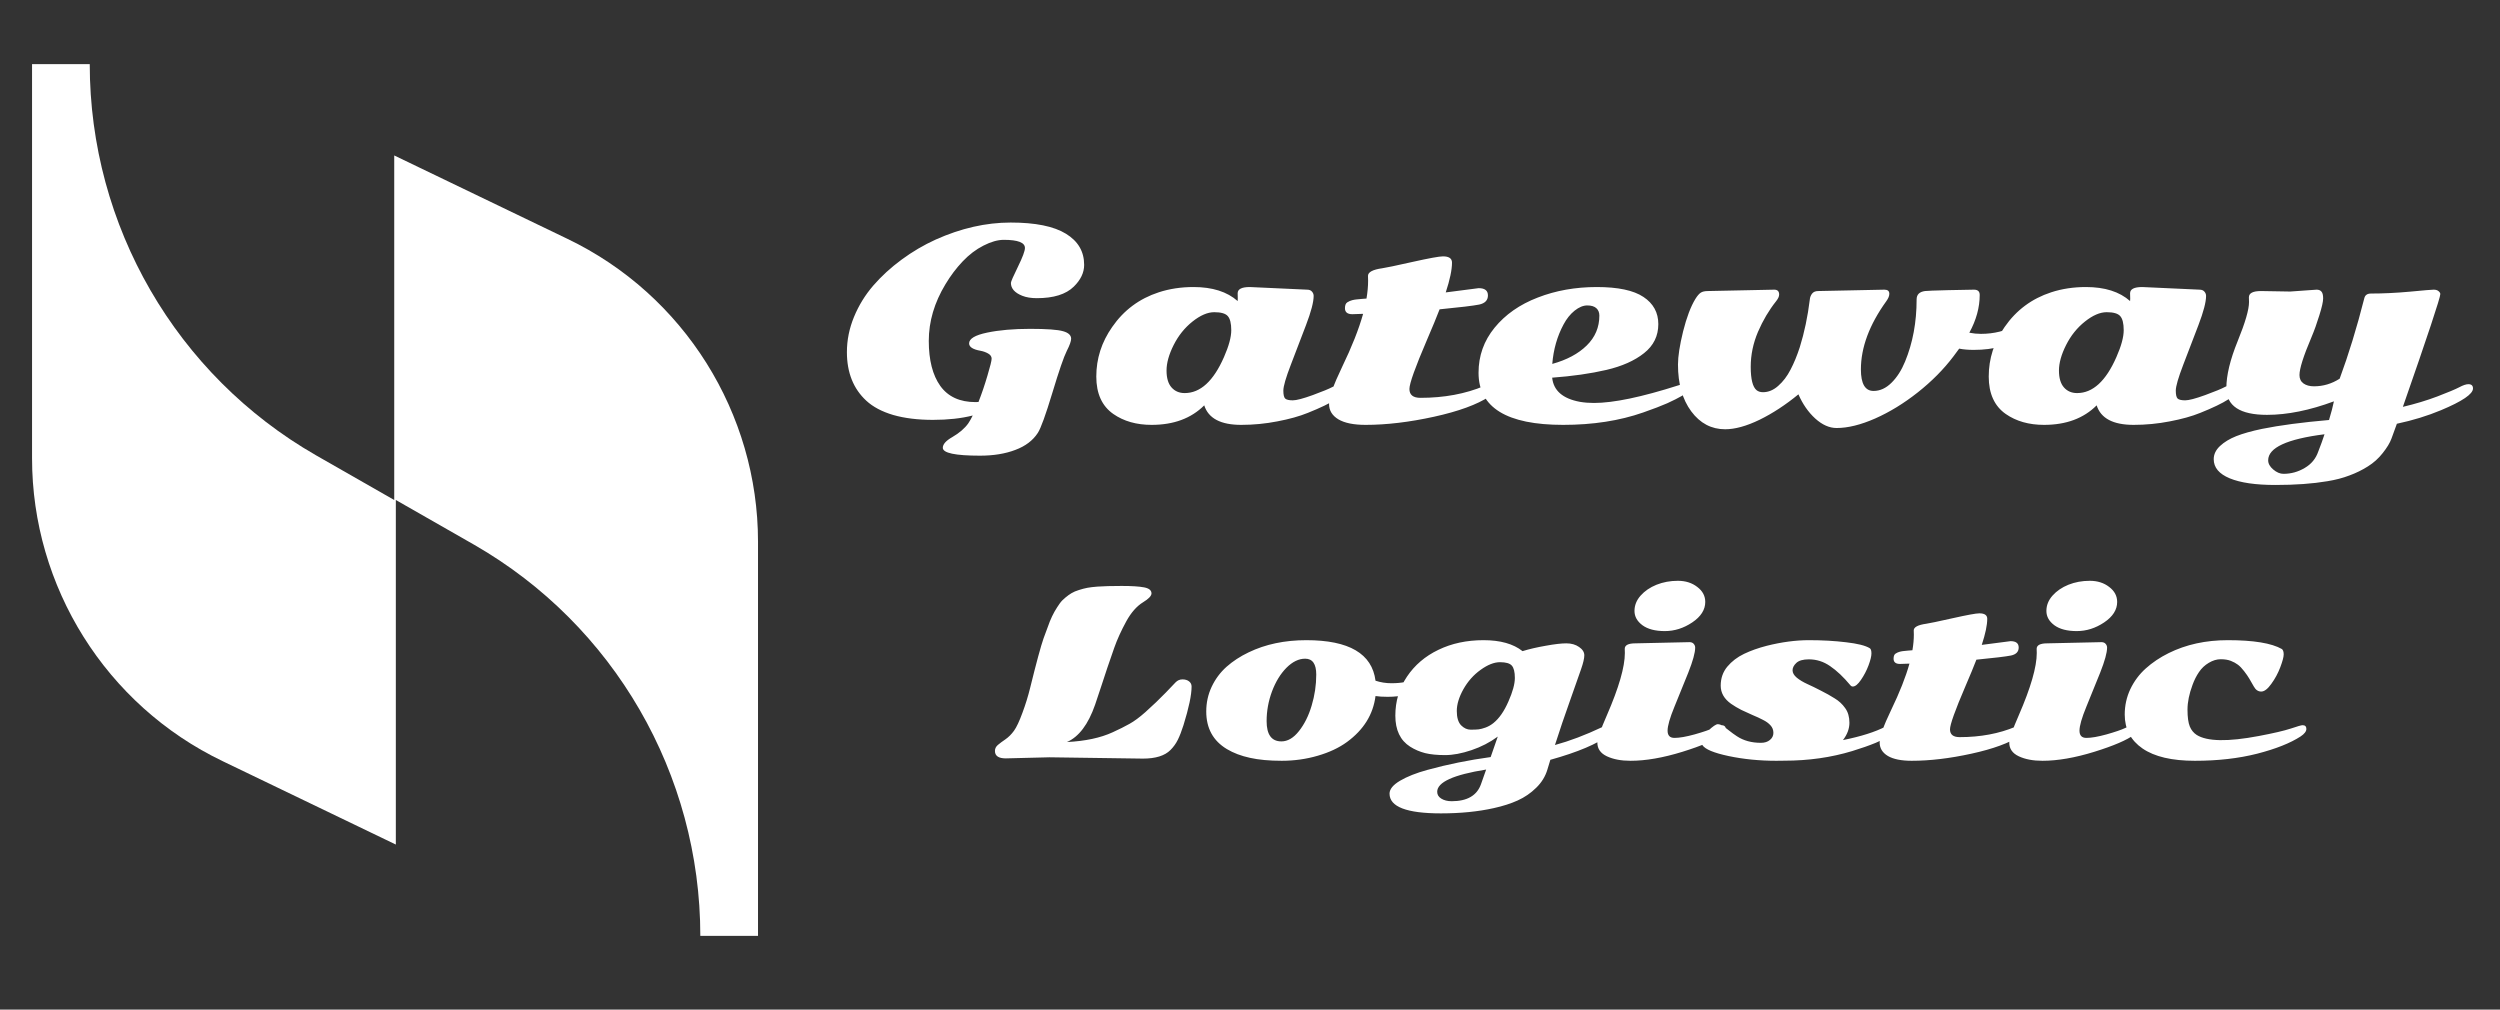 <svg width="156" height="63" viewBox="0 0 156 63" fill="none" xmlns="http://www.w3.org/2000/svg">
<rect x="0" y="0" width="156" height="63" fill="#333333" stroke="none"/>
<path d="M24.6 9.7V31.2L19.7 28.4C11 23.4 5.6 14.1 5.6 4H2V28.6C2 36.6 6.6 44 13.9 47.5L24.7 52.7V31.2L29.6 34C38.3 39 43.7 48.3 43.7 58.4H47.3V33.8C47.3 25.8 42.7 18.4 35.4 14.9L24.6 9.7Z" fill="white"/>
<path d="M63.956 15.473C63.956 15.135 63.516 14.966 62.636 14.966C62.261 14.966 61.839 15.085 61.37 15.325C60.907 15.559 60.474 15.887 60.073 16.309C59.672 16.731 59.313 17.208 58.995 17.739C58.302 18.885 57.956 20.062 57.956 21.27C57.956 22.473 58.196 23.411 58.675 24.083C59.159 24.755 59.891 25.091 60.87 25.091C60.953 25.091 61.016 25.088 61.058 25.083C61.266 24.552 61.453 23.999 61.62 23.427C61.792 22.854 61.878 22.505 61.878 22.38C61.878 22.249 61.805 22.143 61.659 22.059C61.513 21.976 61.352 21.919 61.175 21.887C60.706 21.804 60.472 21.651 60.472 21.427C60.472 21.135 60.847 20.911 61.597 20.755C62.347 20.598 63.24 20.52 64.276 20.52C65.318 20.52 66.005 20.57 66.339 20.669C66.672 20.762 66.839 20.919 66.839 21.137C66.839 21.288 66.748 21.544 66.565 21.903C66.383 22.262 66.084 23.132 65.667 24.512C65.25 25.893 64.948 26.726 64.761 27.012C64.454 27.486 63.985 27.841 63.355 28.075C62.73 28.314 61.995 28.434 61.151 28.434C59.605 28.434 58.831 28.27 58.831 27.942C58.831 27.723 59.026 27.502 59.417 27.278C59.865 27.018 60.201 26.729 60.425 26.411C60.519 26.27 60.61 26.109 60.698 25.927C59.985 26.109 59.157 26.2 58.214 26.2C57.271 26.2 56.446 26.098 55.737 25.895C55.034 25.687 54.474 25.39 54.058 25.005C53.25 24.26 52.847 23.249 52.847 21.973C52.847 21.223 52.995 20.489 53.292 19.77C53.589 19.052 53.99 18.401 54.495 17.817C55 17.234 55.589 16.695 56.261 16.2C56.933 15.705 57.641 15.289 58.386 14.95C59.964 14.242 61.524 13.887 63.065 13.887C64.607 13.887 65.755 14.119 66.511 14.583C67.271 15.046 67.651 15.695 67.651 16.528C67.651 17.012 67.435 17.466 67.003 17.887C66.513 18.367 65.745 18.606 64.698 18.606C64.344 18.606 64.042 18.557 63.792 18.458C63.318 18.27 63.081 18.002 63.081 17.653C63.081 17.575 63.227 17.239 63.519 16.645C63.81 16.052 63.956 15.661 63.956 15.473ZM73.925 24.528C74.904 24.528 75.722 23.778 76.378 22.278C76.68 21.591 76.831 21.033 76.831 20.606C76.831 20.179 76.758 19.885 76.612 19.723C76.472 19.562 76.19 19.481 75.769 19.481C75.352 19.481 74.899 19.677 74.409 20.067C73.925 20.453 73.534 20.939 73.237 21.528C72.94 22.117 72.792 22.648 72.792 23.122C72.792 23.591 72.896 23.942 73.105 24.177C73.313 24.411 73.586 24.528 73.925 24.528ZM77.987 17.911L81.565 18.075C81.701 18.075 81.802 18.117 81.87 18.2C81.938 18.278 81.972 18.367 81.972 18.466C81.972 18.846 81.813 19.453 81.495 20.286C81.183 21.114 80.868 21.937 80.55 22.755C80.237 23.567 80.081 24.106 80.081 24.372C80.081 24.632 80.12 24.799 80.198 24.872C80.282 24.945 80.438 24.981 80.667 24.981C80.896 24.981 81.313 24.872 81.917 24.653C82.526 24.429 82.938 24.26 83.151 24.145C83.37 24.031 83.537 23.973 83.651 23.973C83.855 23.973 83.956 24.064 83.956 24.247C83.956 24.632 83.175 25.137 81.612 25.762C81.086 25.976 80.451 26.153 79.706 26.294C78.966 26.439 78.214 26.512 77.448 26.512C76.172 26.512 75.404 26.106 75.144 25.294C74.331 26.106 73.237 26.512 71.862 26.512C70.92 26.512 70.123 26.286 69.472 25.833C68.763 25.338 68.409 24.559 68.409 23.497C68.409 22.377 68.74 21.346 69.401 20.403C70.125 19.356 71.094 18.635 72.308 18.239C72.98 18.02 73.701 17.911 74.472 17.911C75.654 17.911 76.573 18.203 77.23 18.786C77.235 18.755 77.237 18.705 77.237 18.637L77.23 18.302C77.23 18.041 77.482 17.911 77.987 17.911ZM90.214 18.247L92.269 17.981C92.654 17.981 92.847 18.132 92.847 18.434C92.847 18.736 92.664 18.927 92.3 19.005C91.935 19.078 91.112 19.177 89.831 19.302C89.654 19.765 89.388 20.408 89.034 21.231C88.31 22.919 87.948 23.932 87.948 24.27C87.948 24.64 88.177 24.825 88.636 24.825C90.115 24.825 91.443 24.578 92.62 24.083C92.792 24.01 92.927 23.973 93.026 23.973C93.219 23.973 93.315 24.059 93.315 24.231C93.315 24.403 93.19 24.572 92.94 24.739C92.175 25.244 91.021 25.666 89.48 26.005C87.938 26.343 86.516 26.512 85.214 26.512C84.474 26.512 83.909 26.398 83.519 26.169C83.128 25.934 82.933 25.614 82.933 25.208C82.933 24.796 83.204 24.028 83.745 22.903C84.355 21.643 84.792 20.536 85.058 19.583C84.735 19.598 84.511 19.606 84.386 19.606C84.079 19.606 83.925 19.481 83.925 19.231C83.925 19.049 83.974 18.927 84.073 18.864C84.172 18.802 84.274 18.757 84.378 18.731C84.487 18.705 84.579 18.689 84.651 18.684C84.73 18.674 84.836 18.663 84.972 18.653C85.107 18.643 85.206 18.635 85.269 18.63C85.336 18.234 85.37 17.861 85.37 17.512L85.362 17.216C85.362 16.981 85.659 16.822 86.253 16.739C86.451 16.713 87.073 16.583 88.12 16.348C89.167 16.114 89.808 15.997 90.042 15.997C90.417 15.997 90.605 16.127 90.605 16.387C90.605 16.835 90.474 17.455 90.214 18.247ZM105.058 23.973C105.24 23.973 105.331 24.059 105.331 24.231C105.331 24.398 105.206 24.554 104.956 24.7C104.711 24.841 104.407 24.994 104.042 25.161C103.677 25.322 103.175 25.515 102.534 25.739C101.06 26.255 99.396 26.512 97.542 26.512C94.021 26.512 92.261 25.429 92.261 23.262C92.261 22.205 92.594 21.268 93.261 20.45C93.933 19.627 94.831 18.999 95.956 18.567C97.081 18.13 98.308 17.911 99.636 17.911C100.964 17.911 101.935 18.117 102.55 18.528C103.17 18.939 103.479 19.505 103.479 20.223C103.479 20.963 103.183 21.567 102.589 22.036C102 22.505 101.216 22.854 100.237 23.083C99.253 23.312 98.125 23.473 96.855 23.567C96.938 24.374 97.516 24.877 98.589 25.075C98.865 25.122 99.157 25.145 99.464 25.145C100.683 25.145 102.44 24.778 104.737 24.044C104.878 23.997 104.985 23.973 105.058 23.973ZM96.862 22.708C97.769 22.458 98.485 22.075 99.011 21.559C99.537 21.044 99.8 20.421 99.8 19.692C99.8 19.499 99.737 19.346 99.612 19.231C99.487 19.117 99.297 19.059 99.042 19.059C98.792 19.059 98.529 19.169 98.253 19.387C97.982 19.606 97.753 19.893 97.565 20.247C97.17 20.981 96.935 21.802 96.862 22.708ZM106.581 18.161L110.714 18.075C110.917 18.075 111.019 18.177 111.019 18.38C111.019 18.499 110.956 18.637 110.831 18.794C110.383 19.356 110.006 19.994 109.698 20.708C109.396 21.421 109.245 22.148 109.245 22.887C109.245 23.663 109.368 24.151 109.612 24.348C109.716 24.432 109.849 24.473 110.011 24.473C110.349 24.473 110.667 24.341 110.964 24.075C111.266 23.809 111.521 23.473 111.729 23.067C111.943 22.661 112.136 22.192 112.308 21.661C112.594 20.744 112.802 19.752 112.933 18.684C112.943 18.559 112.987 18.442 113.065 18.333C113.149 18.218 113.279 18.161 113.456 18.161L117.589 18.075C117.792 18.075 117.894 18.161 117.894 18.333C117.894 18.468 117.831 18.622 117.706 18.794C116.649 20.262 116.12 21.682 116.12 23.052C116.12 23.947 116.383 24.395 116.909 24.395C117.31 24.395 117.683 24.226 118.026 23.887C118.37 23.549 118.654 23.106 118.878 22.559C119.357 21.398 119.597 20.106 119.597 18.684C119.597 18.382 119.771 18.208 120.12 18.161C120.235 18.145 120.711 18.127 121.55 18.106C122.394 18.085 122.935 18.075 123.175 18.075C123.414 18.075 123.534 18.184 123.534 18.403C123.534 19.184 123.318 19.971 122.886 20.762C123.125 20.809 123.368 20.833 123.612 20.833C124.43 20.833 125.175 20.645 125.847 20.27C125.993 20.187 126.115 20.145 126.214 20.145C126.422 20.145 126.526 20.242 126.526 20.434C126.526 20.622 126.414 20.802 126.19 20.973C125.44 21.546 124.43 21.833 123.159 21.833C122.821 21.833 122.519 21.807 122.253 21.755L121.901 22.231C121.292 23.038 120.55 23.788 119.675 24.481C118.805 25.169 117.917 25.713 117.011 26.114C116.11 26.51 115.308 26.708 114.604 26.708C114.151 26.708 113.706 26.51 113.269 26.114C112.836 25.718 112.487 25.216 112.222 24.606C111.425 25.262 110.618 25.791 109.8 26.192C108.982 26.588 108.266 26.786 107.651 26.786C106.792 26.786 106.086 26.413 105.534 25.669C104.982 24.924 104.706 23.95 104.706 22.747C104.706 22.236 104.813 21.546 105.026 20.677C105.245 19.807 105.5 19.132 105.792 18.653C105.912 18.46 106.024 18.33 106.128 18.262C106.232 18.195 106.383 18.161 106.581 18.161ZM129.612 24.528C130.591 24.528 131.409 23.778 132.065 22.278C132.368 21.591 132.519 21.033 132.519 20.606C132.519 20.179 132.446 19.885 132.3 19.723C132.159 19.562 131.878 19.481 131.456 19.481C131.039 19.481 130.586 19.677 130.097 20.067C129.612 20.453 129.222 20.939 128.925 21.528C128.628 22.117 128.479 22.648 128.479 23.122C128.479 23.591 128.584 23.942 128.792 24.177C129 24.411 129.274 24.528 129.612 24.528ZM133.675 17.911L137.253 18.075C137.388 18.075 137.49 18.117 137.558 18.2C137.625 18.278 137.659 18.367 137.659 18.466C137.659 18.846 137.5 19.453 137.183 20.286C136.87 21.114 136.555 21.937 136.237 22.755C135.925 23.567 135.769 24.106 135.769 24.372C135.769 24.632 135.808 24.799 135.886 24.872C135.969 24.945 136.125 24.981 136.354 24.981C136.584 24.981 137 24.872 137.604 24.653C138.214 24.429 138.625 24.26 138.839 24.145C139.058 24.031 139.224 23.973 139.339 23.973C139.542 23.973 139.644 24.064 139.644 24.247C139.644 24.632 138.862 25.137 137.3 25.762C136.774 25.976 136.138 26.153 135.394 26.294C134.654 26.439 133.901 26.512 133.136 26.512C131.86 26.512 131.091 26.106 130.831 25.294C130.019 26.106 128.925 26.512 127.55 26.512C126.607 26.512 125.81 26.286 125.159 25.833C124.451 25.338 124.097 24.559 124.097 23.497C124.097 22.377 124.427 21.346 125.089 20.403C125.813 19.356 126.782 18.635 127.995 18.239C128.667 18.02 129.388 17.911 130.159 17.911C131.341 17.911 132.261 18.203 132.917 18.786C132.922 18.755 132.925 18.705 132.925 18.637L132.917 18.302C132.917 18.041 133.17 17.911 133.675 17.911ZM154.026 23.973C154.219 23.973 154.315 24.062 154.315 24.239C154.315 24.588 153.649 25.041 152.315 25.598C151.482 25.947 150.565 26.229 149.565 26.442C149.44 26.791 149.328 27.098 149.229 27.364C149.131 27.635 148.948 27.937 148.683 28.27C148.422 28.604 148.112 28.882 147.753 29.106C147.399 29.33 147.016 29.518 146.604 29.669C146.198 29.825 145.74 29.945 145.229 30.028C144.308 30.184 143.227 30.262 141.987 30.262C140.753 30.262 139.802 30.124 139.136 29.848C138.469 29.572 138.136 29.174 138.136 28.653C138.136 28.351 138.266 28.078 138.526 27.833C138.787 27.588 139.125 27.382 139.542 27.216C139.964 27.049 140.5 26.898 141.151 26.762C142.261 26.538 143.654 26.354 145.331 26.208C145.472 25.744 145.573 25.356 145.636 25.044C144.12 25.606 142.729 25.887 141.464 25.887C139.771 25.887 138.925 25.328 138.925 24.208C138.925 23.421 139.159 22.45 139.628 21.294C140.102 20.132 140.339 19.317 140.339 18.848L140.331 18.552C140.331 18.291 140.584 18.161 141.089 18.161L142.909 18.192L144.558 18.075C144.693 18.075 144.795 18.117 144.862 18.2C144.93 18.278 144.964 18.419 144.964 18.622C144.964 18.82 144.886 19.169 144.729 19.669C144.578 20.163 144.412 20.627 144.229 21.059C143.735 22.221 143.487 23.002 143.487 23.403C143.487 23.632 143.571 23.807 143.737 23.927C143.904 24.046 144.123 24.106 144.394 24.106C144.966 24.106 145.5 23.947 145.995 23.63C146.552 22.124 147.065 20.45 147.534 18.606C147.581 18.413 147.719 18.317 147.948 18.317C148.703 18.317 149.513 18.278 150.378 18.2C151.243 18.117 151.737 18.075 151.862 18.075C151.993 18.075 152.094 18.106 152.167 18.169C152.24 18.231 152.276 18.291 152.276 18.348C152.276 18.572 151.498 20.919 149.94 25.387C150.711 25.205 151.427 24.989 152.089 24.739C152.756 24.484 153.209 24.294 153.448 24.169C153.693 24.038 153.886 23.973 154.026 23.973ZM144.659 28.177C144.81 27.796 144.94 27.437 145.05 27.098C142.706 27.395 141.534 27.937 141.534 28.723C141.534 28.927 141.638 29.117 141.847 29.294C142.06 29.476 142.274 29.567 142.487 29.567C142.961 29.567 143.404 29.445 143.815 29.2C144.227 28.96 144.508 28.619 144.659 28.177Z" fill="white"/>
<path d="M65.488 47.255L62.761 47.323C62.31 47.323 62.084 47.168 62.084 46.858C62.084 46.717 62.143 46.594 62.262 46.489C62.385 46.384 62.544 46.266 62.74 46.133C62.936 45.997 63.114 45.819 63.273 45.6C63.433 45.377 63.608 45.003 63.8 44.479C63.996 43.951 64.155 43.436 64.278 42.934C64.67 41.344 64.951 40.309 65.119 39.831C65.292 39.348 65.422 38.997 65.509 38.778C65.6 38.555 65.698 38.35 65.803 38.163C65.912 37.976 66.017 37.812 66.117 37.671C66.217 37.529 66.336 37.404 66.473 37.295C66.609 37.181 66.739 37.087 66.862 37.014C66.99 36.937 67.145 36.871 67.327 36.816C67.509 36.757 67.685 36.711 67.853 36.679C68.022 36.648 68.232 36.623 68.482 36.604C68.861 36.577 69.364 36.563 69.993 36.563C70.622 36.563 71.089 36.593 71.394 36.652C71.7 36.711 71.853 36.837 71.853 37.028C71.853 37.183 71.677 37.368 71.326 37.582C70.934 37.823 70.588 38.215 70.287 38.758C69.963 39.35 69.711 39.906 69.528 40.425C69.346 40.941 69.203 41.355 69.098 41.67C68.993 41.984 68.865 42.371 68.715 42.832C68.564 43.292 68.437 43.675 68.332 43.98C67.904 45.206 67.318 45.981 66.575 46.304C67.724 46.245 68.674 46.042 69.426 45.696C69.836 45.509 70.187 45.334 70.478 45.17C70.775 45.006 71.105 44.762 71.47 44.438C71.948 44.01 72.374 43.602 72.748 43.215C73.122 42.823 73.325 42.611 73.356 42.579C73.475 42.456 73.618 42.394 73.787 42.394C73.956 42.394 74.092 42.435 74.197 42.517C74.302 42.599 74.355 42.706 74.355 42.839C74.355 43.363 74.186 44.167 73.849 45.252C73.73 45.625 73.612 45.931 73.493 46.168C73.375 46.405 73.222 46.617 73.035 46.803C72.68 47.159 72.108 47.337 71.319 47.337L65.488 47.255ZM76.556 46.742C75.699 46.227 75.27 45.445 75.27 44.397C75.27 43.85 75.382 43.338 75.606 42.859C75.833 42.376 76.143 41.959 76.535 41.608C76.932 41.257 77.392 40.956 77.916 40.706C78.964 40.2 80.165 39.947 81.519 39.947C84.18 39.947 85.618 40.79 85.832 42.476C86.151 42.581 86.479 42.633 86.816 42.633C87.158 42.633 87.443 42.608 87.671 42.558C87.899 42.508 88.113 42.433 88.314 42.333C88.519 42.233 88.664 42.182 88.751 42.182C88.924 42.182 89.011 42.267 89.011 42.435C89.011 42.604 88.876 42.779 88.607 42.962C88.102 43.308 87.432 43.481 86.598 43.481C86.283 43.481 86.028 43.465 85.832 43.433C85.686 44.582 85.094 45.536 84.055 46.298C83.558 46.662 82.947 46.949 82.223 47.159C81.503 47.369 80.755 47.473 79.981 47.473C79.21 47.473 78.549 47.412 77.998 47.289C77.447 47.17 76.966 46.988 76.556 46.742ZM79.037 44.999C79.037 45.842 79.345 46.263 79.96 46.263C80.352 46.263 80.716 46.049 81.054 45.621C81.395 45.193 81.66 44.661 81.847 44.028C82.038 43.395 82.134 42.75 82.134 42.093C82.134 41.433 81.904 41.102 81.443 41.102C81.042 41.102 80.653 41.291 80.274 41.67C79.901 42.048 79.6 42.54 79.372 43.146C79.149 43.748 79.037 44.365 79.037 44.999ZM86.707 49.524C86.707 49.246 86.926 48.977 87.363 48.718C87.805 48.458 88.375 48.232 89.072 48.041C90.335 47.694 91.649 47.428 93.017 47.241C93.176 46.794 93.324 46.368 93.461 45.963C92.973 46.323 92.426 46.605 91.82 46.81C91.214 47.015 90.665 47.118 90.173 47.118C89.681 47.118 89.266 47.077 88.929 46.995C88.591 46.908 88.279 46.774 87.992 46.592C87.377 46.2 87.069 45.555 87.069 44.657C87.069 43.755 87.311 42.943 87.794 42.223C88.277 41.503 88.931 40.945 89.756 40.549C90.585 40.148 91.524 39.947 92.572 39.947C93.62 39.947 94.432 40.175 95.006 40.631C95.421 40.503 95.901 40.391 96.448 40.296C97 40.195 97.43 40.145 97.74 40.145C98.055 40.145 98.319 40.221 98.533 40.371C98.752 40.521 98.861 40.694 98.861 40.89C98.861 41.082 98.793 41.373 98.656 41.765C98.524 42.157 98.294 42.811 97.966 43.727C97.638 44.643 97.326 45.564 97.029 46.489C97.95 46.238 98.93 45.867 99.969 45.375C100.142 45.293 100.276 45.252 100.372 45.252C100.573 45.252 100.673 45.331 100.673 45.491C100.673 45.614 100.591 45.735 100.427 45.853C99.675 46.418 98.447 46.938 96.742 47.412L96.558 48.02C96.43 48.449 96.198 48.827 95.86 49.155C95.523 49.488 95.138 49.752 94.705 49.948C94.272 50.144 93.775 50.303 93.215 50.426C92.24 50.645 91.139 50.755 89.913 50.755C87.776 50.755 86.707 50.344 86.707 49.524ZM93.194 45.115C93.55 44.828 93.86 44.381 94.124 43.775C94.393 43.169 94.527 42.679 94.527 42.305C94.527 41.932 94.463 41.674 94.336 41.533C94.213 41.392 93.967 41.321 93.598 41.321C93.233 41.321 92.83 41.481 92.388 41.8C91.95 42.114 91.592 42.517 91.314 43.01C91.041 43.502 90.904 43.953 90.904 44.363C90.904 44.773 90.993 45.072 91.171 45.258C91.353 45.441 91.554 45.532 91.772 45.532C91.996 45.532 92.162 45.525 92.272 45.511C92.385 45.498 92.531 45.459 92.709 45.395C92.887 45.327 93.049 45.233 93.194 45.115ZM92.415 48.929L92.736 48.02C90.699 48.344 89.681 48.806 89.681 49.408C89.681 49.586 89.765 49.727 89.934 49.832C90.107 49.941 90.323 49.996 90.583 49.996C91.554 49.996 92.164 49.64 92.415 48.929ZM106.408 37.561C106.408 38.049 106.137 38.475 105.595 38.84C105.057 39.2 104.487 39.38 103.886 39.38C103.289 39.38 102.824 39.259 102.491 39.017C102.159 38.771 101.992 38.473 101.992 38.122C101.992 37.771 102.12 37.452 102.375 37.165C102.63 36.878 102.961 36.652 103.366 36.488C103.776 36.324 104.221 36.242 104.699 36.242C105.178 36.242 105.581 36.37 105.909 36.625C106.242 36.875 106.408 37.188 106.408 37.561ZM104.487 46.045C104.797 46.045 105.216 45.972 105.745 45.826C106.278 45.675 106.666 45.543 106.907 45.429C107.149 45.311 107.317 45.252 107.413 45.252C107.604 45.252 107.7 45.347 107.7 45.539C107.7 45.625 107.63 45.723 107.488 45.833C107.023 46.179 106.187 46.539 104.979 46.913C103.772 47.286 102.694 47.473 101.746 47.473C101.158 47.473 100.666 47.38 100.27 47.193C99.873 47.006 99.675 46.721 99.675 46.339C99.675 46.106 99.873 45.536 100.27 44.63C101.017 42.911 101.391 41.617 101.391 40.747L101.384 40.487C101.384 40.259 101.605 40.145 102.047 40.145L105.424 40.07C105.542 40.07 105.631 40.106 105.69 40.179C105.75 40.248 105.779 40.325 105.779 40.412C105.779 40.726 105.636 41.246 105.349 41.971C105.062 42.691 104.774 43.399 104.487 44.096C104.2 44.794 104.057 45.293 104.057 45.593C104.057 45.894 104.2 46.045 104.487 46.045ZM111.344 47.467C111.23 47.471 111.061 47.473 110.838 47.473C109.79 47.473 108.801 47.375 107.871 47.179C106.946 46.983 106.399 46.756 106.23 46.496C106.176 46.414 106.148 46.311 106.148 46.188C106.148 46.065 106.294 45.869 106.586 45.6C106.878 45.327 107.078 45.19 107.188 45.19C107.297 45.19 107.409 45.231 107.522 45.313C107.641 45.391 107.771 45.486 107.912 45.6C108.053 45.714 108.211 45.828 108.384 45.942C108.799 46.216 109.298 46.352 109.881 46.352C110.113 46.352 110.3 46.293 110.441 46.175C110.587 46.056 110.66 45.908 110.66 45.73C110.66 45.548 110.599 45.391 110.476 45.258C110.357 45.126 110.2 45.013 110.004 44.917C109.812 44.816 109.601 44.718 109.368 44.623C109.136 44.523 108.901 44.415 108.664 44.301C108.432 44.183 108.217 44.055 108.021 43.919C107.589 43.613 107.372 43.235 107.372 42.784C107.372 42.328 107.509 41.934 107.782 41.601C108.06 41.269 108.409 41.002 108.828 40.801C109.247 40.601 109.721 40.432 110.25 40.296C111.18 40.063 112.057 39.947 112.882 39.947C113.711 39.947 114.481 39.99 115.192 40.077C115.908 40.159 116.4 40.282 116.669 40.446C116.742 40.487 116.778 40.596 116.778 40.774C116.778 40.947 116.717 41.198 116.594 41.526C116.471 41.85 116.313 42.151 116.122 42.428C115.935 42.702 115.767 42.839 115.616 42.839C115.557 42.839 115.507 42.814 115.466 42.763C115.033 42.244 114.611 41.845 114.201 41.567C113.796 41.285 113.354 41.143 112.875 41.143C112.51 41.143 112.248 41.218 112.089 41.369C111.934 41.515 111.856 41.667 111.856 41.827C111.856 41.986 111.943 42.139 112.116 42.285C112.294 42.431 112.513 42.563 112.772 42.681C113.037 42.8 113.322 42.939 113.627 43.098C113.937 43.253 114.222 43.413 114.481 43.577C114.746 43.736 114.965 43.939 115.138 44.185C115.315 44.427 115.404 44.732 115.404 45.101C115.404 45.471 115.27 45.831 115.001 46.181C116.131 45.953 117.015 45.673 117.653 45.341C117.763 45.281 117.856 45.252 117.934 45.252C118.107 45.252 118.193 45.338 118.193 45.511C118.193 45.657 118.104 45.792 117.927 45.915C117.749 46.033 117.455 46.179 117.045 46.352C116.635 46.521 116.147 46.692 115.582 46.865C114.265 47.266 112.852 47.467 111.344 47.467ZM123.662 40.241L125.46 40.008C125.797 40.008 125.966 40.141 125.966 40.405C125.966 40.669 125.806 40.836 125.487 40.904C125.168 40.968 124.448 41.054 123.327 41.164C123.172 41.569 122.94 42.132 122.63 42.852C121.996 44.329 121.68 45.215 121.68 45.511C121.68 45.835 121.88 45.997 122.281 45.997C123.576 45.997 124.738 45.78 125.768 45.347C125.918 45.284 126.036 45.252 126.123 45.252C126.292 45.252 126.376 45.327 126.376 45.477C126.376 45.628 126.267 45.776 126.048 45.922C125.378 46.364 124.368 46.733 123.02 47.029C121.671 47.325 120.426 47.473 119.287 47.473C118.64 47.473 118.146 47.373 117.804 47.173C117.462 46.968 117.291 46.687 117.291 46.332C117.291 45.972 117.528 45.3 118.002 44.315C118.535 43.212 118.918 42.244 119.15 41.41C118.868 41.424 118.672 41.43 118.562 41.43C118.294 41.43 118.159 41.321 118.159 41.102C118.159 40.943 118.202 40.836 118.289 40.781C118.376 40.726 118.465 40.688 118.556 40.665C118.651 40.642 118.731 40.628 118.795 40.624C118.863 40.615 118.957 40.606 119.075 40.596C119.194 40.587 119.28 40.581 119.335 40.576C119.394 40.23 119.424 39.904 119.424 39.598L119.417 39.339C119.417 39.133 119.677 38.995 120.196 38.922C120.369 38.899 120.914 38.785 121.83 38.58C122.746 38.375 123.307 38.272 123.512 38.272C123.84 38.272 124.004 38.386 124.004 38.614C124.004 39.006 123.89 39.548 123.662 40.241ZM132.111 37.561C132.111 38.049 131.84 38.475 131.298 38.84C130.76 39.2 130.19 39.38 129.589 39.38C128.992 39.38 128.527 39.259 128.194 39.017C127.862 38.771 127.695 38.473 127.695 38.122C127.695 37.771 127.823 37.452 128.078 37.165C128.333 36.878 128.664 36.652 129.069 36.488C129.479 36.324 129.924 36.242 130.402 36.242C130.881 36.242 131.284 36.37 131.612 36.625C131.945 36.875 132.111 37.188 132.111 37.561ZM130.19 46.045C130.5 46.045 130.92 45.972 131.448 45.826C131.981 45.675 132.369 45.543 132.61 45.429C132.852 45.311 133.021 45.252 133.116 45.252C133.308 45.252 133.403 45.347 133.403 45.539C133.403 45.625 133.333 45.723 133.191 45.833C132.727 46.179 131.89 46.539 130.683 46.913C129.475 47.286 128.397 47.473 127.449 47.473C126.861 47.473 126.369 47.38 125.973 47.193C125.576 47.006 125.378 46.721 125.378 46.339C125.378 46.106 125.576 45.536 125.973 44.63C126.72 42.911 127.094 41.617 127.094 40.747L127.087 40.487C127.087 40.259 127.308 40.145 127.75 40.145L131.127 40.07C131.245 40.07 131.334 40.106 131.394 40.179C131.453 40.248 131.482 40.325 131.482 40.412C131.482 40.726 131.339 41.246 131.052 41.971C130.765 42.691 130.478 43.399 130.19 44.096C129.903 44.794 129.76 45.293 129.76 45.593C129.76 45.894 129.903 46.045 130.19 46.045ZM136.814 42.736C136.605 43.297 136.5 43.812 136.5 44.281C136.5 44.75 136.548 45.101 136.644 45.334C136.739 45.562 136.883 45.737 137.074 45.86C137.726 46.27 139.016 46.293 140.943 45.928C141.859 45.755 142.525 45.6 142.939 45.464C143.359 45.322 143.605 45.252 143.678 45.252C143.837 45.252 143.917 45.329 143.917 45.484C143.917 45.639 143.796 45.796 143.555 45.956C142.917 46.37 142.017 46.728 140.854 47.029C139.692 47.325 138.394 47.473 136.958 47.473C135.527 47.473 134.44 47.218 133.697 46.708C132.954 46.197 132.583 45.491 132.583 44.589C132.583 44.028 132.699 43.499 132.932 43.003C133.169 42.506 133.49 42.075 133.896 41.711C134.306 41.342 134.782 41.023 135.324 40.754C136.409 40.216 137.639 39.947 139.016 39.947C140.62 39.947 141.745 40.132 142.393 40.501C142.465 40.56 142.502 40.672 142.502 40.836C142.502 40.995 142.431 41.262 142.29 41.636C142.149 42.009 141.962 42.356 141.729 42.675C141.502 42.994 141.292 43.153 141.101 43.153C140.909 43.153 140.757 43.05 140.643 42.846C140.529 42.64 140.433 42.474 140.355 42.346C140.278 42.214 140.171 42.059 140.034 41.882C139.897 41.704 139.768 41.569 139.645 41.478C139.526 41.387 139.38 41.307 139.207 41.239C139.034 41.171 138.822 41.136 138.571 41.136C138.325 41.136 138.077 41.212 137.826 41.362C137.58 41.508 137.377 41.699 137.218 41.936C137.058 42.169 136.924 42.435 136.814 42.736Z" fill="white"/>
</svg>
